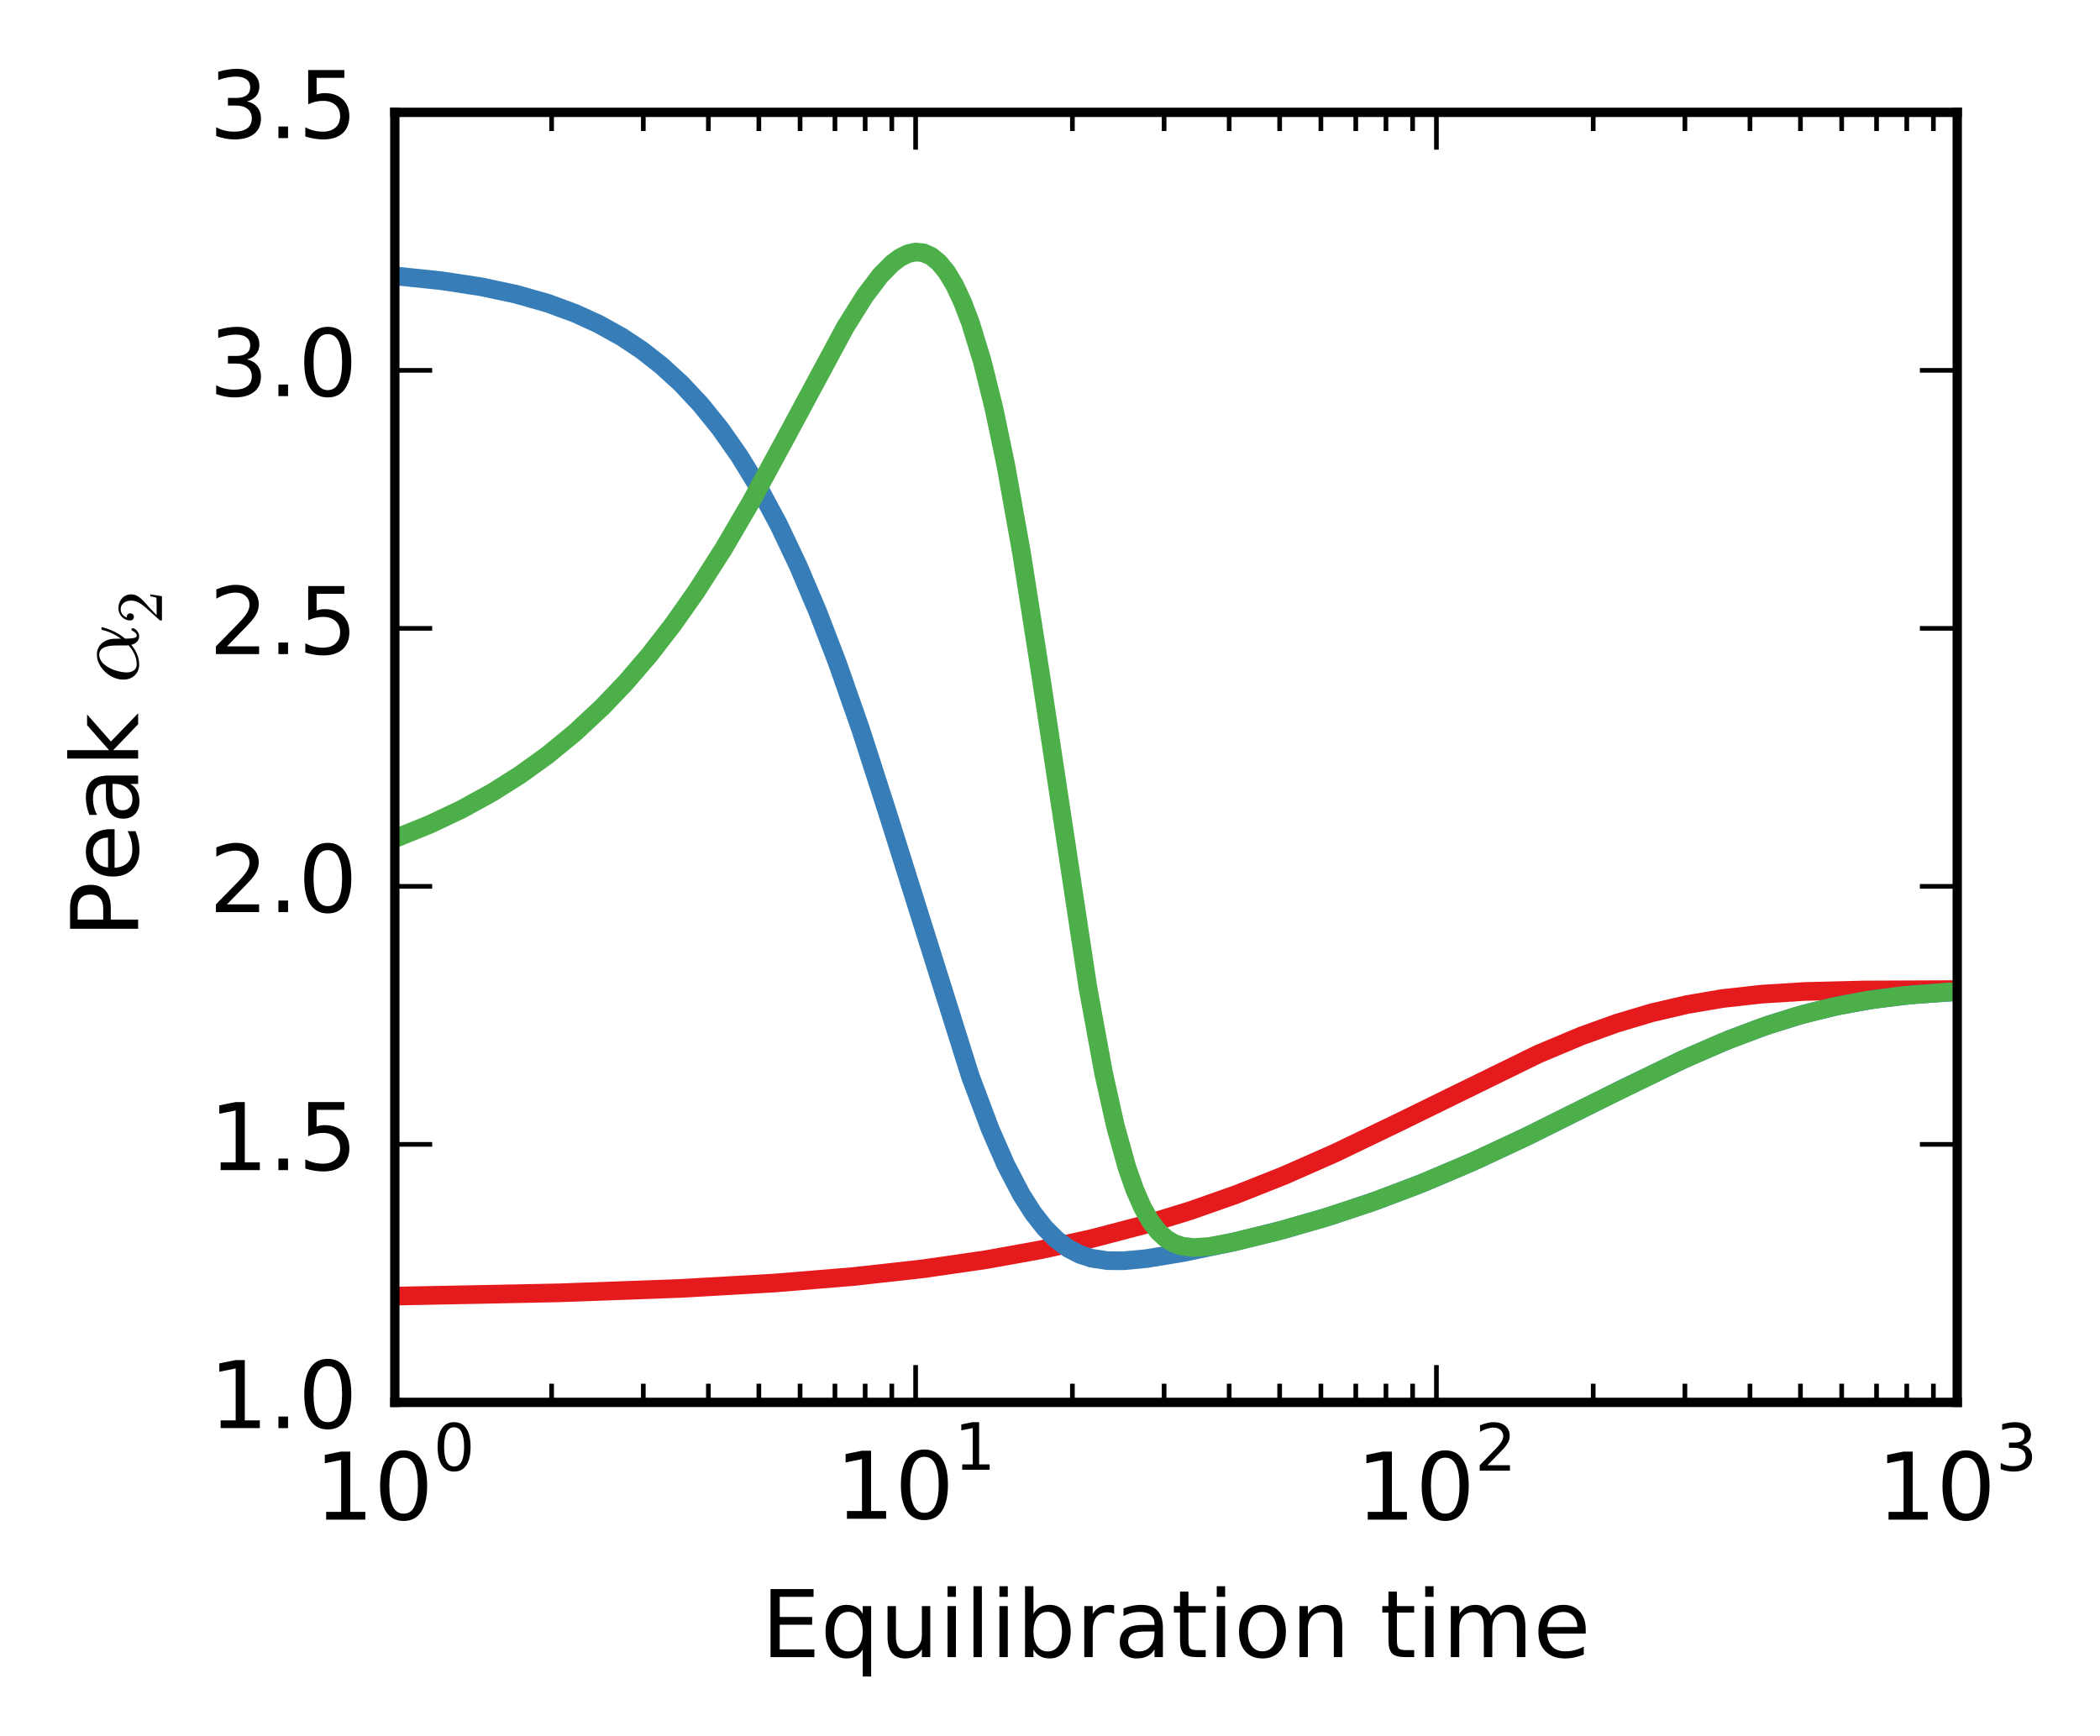 <?xml version="1.0" encoding="utf-8" standalone="no"?>
<!DOCTYPE svg PUBLIC "-//W3C//DTD SVG 1.1//EN"
  "http://www.w3.org/Graphics/SVG/1.1/DTD/svg11.dtd">
<!-- Created with matplotlib (http://matplotlib.org/) -->
<svg height="186pt" version="1.1" viewBox="0 0 225 186" width="225pt" xmlns="http://www.w3.org/2000/svg" xmlns:xlink="http://www.w3.org/1999/xlink">
 <defs>
  <style type="text/css">
*{stroke-linecap:butt;stroke-linejoin:round;stroke-miterlimit:100000;}
  </style>
 </defs>
 <g id="figure_1">
  <g id="patch_1">
   <path d="M 0 186.857 
L 225.503 186.857 
L 225.503 0 
L 0 0 
z
" style="fill:#ffffff;"/>
  </g>
  <g id="axes_1">
   <g id="patch_2">
    <path d="M 42.303 150.279 
L 209.703 150.279 
L 209.703 12.039 
L 42.303 12.039 
z
" style="fill:#ffffff;"/>
   </g>
   <g id="line2d_1">
    <path clip-path="url(#p2abeef3f62)" d="M 42.303 138.89 
L 59.924 138.54 
L 72.93 138.066 
L 82.999 137.488 
L 91.39 136.798 
L 98.942 135.957 
L 105.655 134.985 
L 111.529 133.921 
L 116.983 132.723 
L 122.437 131.295 
L 127.472 129.752 
L 132.506 127.982 
L 137.541 125.984 
L 142.995 123.58 
L 149.708 120.351 
L 164.811 112.955 
L 169.426 111.017 
L 173.202 109.655 
L 176.978 108.528 
L 180.754 107.648 
L 184.53 107.006 
L 188.726 106.536 
L 193.341 106.246 
L 199.634 106.087 
L 209.703 106.044 
L 209.703 106.044 
" style="fill:none;stroke:#e41a1c;stroke-linecap:square;stroke-width:2.0;"/>
   </g>
   <g id="line2d_2">
    <path clip-path="url(#p2abeef3f62)" d="M 42.303 29.563 
L 47.338 30.087 
L 51.533 30.73 
L 55.309 31.534 
L 58.666 32.49 
L 61.602 33.569 
L 64.12 34.718 
L 66.637 36.118 
L 68.735 37.513 
L 70.832 39.15 
L 72.93 41.064 
L 75.028 43.295 
L 77.126 45.883 
L 79.223 48.87 
L 81.321 52.299 
L 83.419 56.205 
L 85.517 60.617 
L 87.614 65.554 
L 89.712 71.011 
L 92.229 78.203 
L 95.166 87.327 
L 103.977 115.368 
L 106.075 120.952 
L 107.753 124.798 
L 109.431 128.013 
L 110.69 129.991 
L 111.948 131.598 
L 113.207 132.853 
L 114.466 133.784 
L 115.724 134.43 
L 116.983 134.838 
L 118.661 135.09 
L 120.339 135.107 
L 122.857 134.869 
L 126.632 134.247 
L 132.087 133.118 
L 137.541 131.764 
L 142.575 130.296 
L 147.61 128.603 
L 152.644 126.681 
L 158.099 124.351 
L 163.972 121.596 
L 174.041 116.57 
L 180.754 113.341 
L 185.369 111.355 
L 189.565 109.8 
L 193.341 108.645 
L 197.117 107.737 
L 200.893 107.069 
L 205.088 106.574 
L 209.703 106.266 
L 209.703 106.266 
" style="fill:none;stroke:#377eb8;stroke-linecap:square;stroke-width:2.0;"/>
   </g>
   <g id="line2d_3">
    <path clip-path="url(#p2abeef3f62)" d="M 42.303 89.857 
L 46.079 88.327 
L 49.435 86.736 
L 52.792 84.889 
L 55.729 83.03 
L 58.666 80.913 
L 61.602 78.503 
L 64.539 75.763 
L 67.057 73.124 
L 69.574 70.191 
L 72.091 66.944 
L 74.608 63.367 
L 77.545 58.774 
L 80.482 53.749 
L 84.258 46.788 
L 90.551 35.086 
L 92.649 31.731 
L 94.327 29.517 
L 95.586 28.237 
L 96.425 27.609 
L 97.264 27.192 
L 98.103 27.01 
L 98.942 27.091 
L 99.781 27.464 
L 100.62 28.155 
L 101.46 29.19 
L 102.299 30.594 
L 103.138 32.39 
L 103.977 34.594 
L 105.235 38.696 
L 106.494 43.765 
L 107.753 49.779 
L 109.431 59.139 
L 111.529 72.516 
L 116.563 105.838 
L 118.241 114.983 
L 119.5 120.635 
L 120.759 125.149 
L 121.598 127.529 
L 122.437 129.433 
L 123.276 130.903 
L 124.115 131.989 
L 124.954 132.751 
L 125.793 133.247 
L 126.632 133.536 
L 127.891 133.688 
L 129.569 133.575 
L 132.087 133.109 
L 136.702 131.988 
L 141.736 130.556 
L 146.771 128.901 
L 151.805 127.017 
L 157.26 124.725 
L 163.133 122.002 
L 171.524 117.833 
L 179.915 113.727 
L 184.53 111.697 
L 188.726 110.089 
L 192.502 108.881 
L 196.278 107.917 
L 200.054 107.197 
L 203.829 106.698 
L 208.444 106.33 
L 209.703 106.266 
L 209.703 106.266 
" style="fill:none;stroke:#4daf4a;stroke-linecap:square;stroke-width:2.0;"/>
   </g>
   <g id="patch_3">
    <path d="M 42.303 150.279 
L 42.303 12.039 
" style="fill:none;stroke:#000000;stroke-linecap:square;stroke-linejoin:miter;"/>
   </g>
   <g id="patch_4">
    <path d="M 42.303 150.279 
L 209.703 150.279 
" style="fill:none;stroke:#000000;stroke-linecap:square;stroke-linejoin:miter;"/>
   </g>
   <g id="patch_5">
    <path d="M 209.703 150.279 
L 209.703 12.039 
" style="fill:none;stroke:#000000;stroke-linecap:square;stroke-linejoin:miter;"/>
   </g>
   <g id="patch_6">
    <path d="M 42.303 12.039 
L 209.703 12.039 
" style="fill:none;stroke:#000000;stroke-linecap:square;stroke-linejoin:miter;"/>
   </g>
   <g id="matplotlib.axis_1">
    <g id="xtick_1">
     <g id="line2d_4">
      <defs>
       <path d="M 0 0 
L 0 -4 
" id="mdb08abdb7e" style="stroke:#000000;stroke-width:0.5;"/>
      </defs>
      <g>
       <use style="stroke:#000000;stroke-width:0.5;" x="42.303" xlink:href="#mdb08abdb7e" y="150.279"/>
      </g>
     </g>
     <g id="line2d_5">
      <defs>
       <path d="M 0 0 
L 0 4 
" id="m52f6d763a0" style="stroke:#000000;stroke-width:0.5;"/>
      </defs>
      <g>
       <use style="stroke:#000000;stroke-width:0.5;" x="42.303" xlink:href="#m52f6d763a0" y="12.039"/>
      </g>
     </g>
     <g id="text_1">
      <!-- $\mathdefault{10^{0}}$ -->
      <defs>
       <path d="M 12.406 8.297 
L 28.516 8.297 
L 28.516 63.922 
L 10.984 60.406 
L 10.984 69.391 
L 28.422 72.906 
L 38.281 72.906 
L 38.281 8.297 
L 54.391 8.297 
L 54.391 0 
L 12.406 0 
z
" id="BitstreamVeraSans-Roman-31"/>
       <path d="M 31.781 66.406 
Q 24.172 66.406 20.328 58.906 
Q 16.5 51.422 16.5 36.375 
Q 16.5 21.391 20.328 13.891 
Q 24.172 6.391 31.781 6.391 
Q 39.453 6.391 43.281 13.891 
Q 47.125 21.391 47.125 36.375 
Q 47.125 51.422 43.281 58.906 
Q 39.453 66.406 31.781 66.406 
M 31.781 74.219 
Q 44.047 74.219 50.516 64.516 
Q 56.984 54.828 56.984 36.375 
Q 56.984 17.969 50.516 8.266 
Q 44.047 -1.422 31.781 -1.422 
Q 19.531 -1.422 13.062 8.266 
Q 6.594 17.969 6.594 36.375 
Q 6.594 54.828 13.062 64.516 
Q 19.531 74.219 31.781 74.219 
" id="BitstreamVeraSans-Roman-30"/>
      </defs>
      <g transform="translate(33.703 162.899)scale(0.1 -0.1)">
       <use transform="translate(0.0 0.547)" xlink:href="#BitstreamVeraSans-Roman-31"/>
       <use transform="translate(63.623 0.547)" xlink:href="#BitstreamVeraSans-Roman-30"/>
       <use transform="translate(127.246 53.047)scale(0.7)" xlink:href="#BitstreamVeraSans-Roman-30"/>
      </g>
     </g>
    </g>
    <g id="xtick_2">
     <g id="line2d_6">
      <g>
       <use style="stroke:#000000;stroke-width:0.5;" x="98.103" xlink:href="#mdb08abdb7e" y="150.279"/>
      </g>
     </g>
     <g id="line2d_7">
      <g>
       <use style="stroke:#000000;stroke-width:0.5;" x="98.103" xlink:href="#m52f6d763a0" y="12.039"/>
      </g>
     </g>
     <g id="text_2">
      <!-- $\mathdefault{10^{1}}$ -->
      <g transform="translate(89.503 162.799)scale(0.1 -0.1)">
       <use transform="translate(0.0 0.466)" xlink:href="#BitstreamVeraSans-Roman-31"/>
       <use transform="translate(63.623 0.466)" xlink:href="#BitstreamVeraSans-Roman-30"/>
       <use transform="translate(127.246 52.966)scale(0.7)" xlink:href="#BitstreamVeraSans-Roman-31"/>
      </g>
     </g>
    </g>
    <g id="xtick_3">
     <g id="line2d_8">
      <g>
       <use style="stroke:#000000;stroke-width:0.5;" x="153.903" xlink:href="#mdb08abdb7e" y="150.279"/>
      </g>
     </g>
     <g id="line2d_9">
      <g>
       <use style="stroke:#000000;stroke-width:0.5;" x="153.903" xlink:href="#m52f6d763a0" y="12.039"/>
      </g>
     </g>
     <g id="text_3">
      <!-- $\mathdefault{10^{2}}$ -->
      <defs>
       <path d="M 19.188 8.297 
L 53.609 8.297 
L 53.609 0 
L 7.328 0 
L 7.328 8.297 
Q 12.938 14.109 22.625 23.891 
Q 32.328 33.688 34.812 36.531 
Q 39.547 41.844 41.422 45.531 
Q 43.312 49.219 43.312 52.781 
Q 43.312 58.594 39.234 62.25 
Q 35.156 65.922 28.609 65.922 
Q 23.969 65.922 18.812 64.312 
Q 13.672 62.703 7.812 59.422 
L 7.812 69.391 
Q 13.766 71.781 18.938 73 
Q 24.125 74.219 28.422 74.219 
Q 39.75 74.219 46.484 68.547 
Q 53.219 62.891 53.219 53.422 
Q 53.219 48.922 51.531 44.891 
Q 49.859 40.875 45.406 35.406 
Q 44.188 33.984 37.641 27.219 
Q 31.109 20.453 19.188 8.297 
" id="BitstreamVeraSans-Roman-32"/>
      </defs>
      <g transform="translate(145.303 162.899)scale(0.1 -0.1)">
       <use transform="translate(0.0 0.547)" xlink:href="#BitstreamVeraSans-Roman-31"/>
       <use transform="translate(63.623 0.547)" xlink:href="#BitstreamVeraSans-Roman-30"/>
       <use transform="translate(127.246 53.047)scale(0.7)" xlink:href="#BitstreamVeraSans-Roman-32"/>
      </g>
     </g>
    </g>
    <g id="xtick_4">
     <g id="line2d_10">
      <g>
       <use style="stroke:#000000;stroke-width:0.5;" x="209.703" xlink:href="#mdb08abdb7e" y="150.279"/>
      </g>
     </g>
     <g id="line2d_11">
      <g>
       <use style="stroke:#000000;stroke-width:0.5;" x="209.703" xlink:href="#m52f6d763a0" y="12.039"/>
      </g>
     </g>
     <g id="text_4">
      <!-- $\mathdefault{10^{3}}$ -->
      <defs>
       <path d="M 40.578 39.312 
Q 47.656 37.797 51.625 33 
Q 55.609 28.219 55.609 21.188 
Q 55.609 10.406 48.188 4.484 
Q 40.766 -1.422 27.094 -1.422 
Q 22.516 -1.422 17.656 -0.516 
Q 12.797 0.391 7.625 2.203 
L 7.625 11.719 
Q 11.719 9.328 16.594 8.109 
Q 21.484 6.891 26.812 6.891 
Q 36.078 6.891 40.938 10.547 
Q 45.797 14.203 45.797 21.188 
Q 45.797 27.641 41.281 31.266 
Q 36.766 34.906 28.719 34.906 
L 20.219 34.906 
L 20.219 43.016 
L 29.109 43.016 
Q 36.375 43.016 40.234 45.922 
Q 44.094 48.828 44.094 54.297 
Q 44.094 59.906 40.109 62.906 
Q 36.141 65.922 28.719 65.922 
Q 24.656 65.922 20.016 65.031 
Q 15.375 64.156 9.812 62.312 
L 9.812 71.094 
Q 15.438 72.656 20.344 73.438 
Q 25.25 74.219 29.594 74.219 
Q 40.828 74.219 47.359 69.109 
Q 53.906 64.016 53.906 55.328 
Q 53.906 49.266 50.438 45.094 
Q 46.969 40.922 40.578 39.312 
" id="BitstreamVeraSans-Roman-33"/>
      </defs>
      <g transform="translate(201.103 162.899)scale(0.1 -0.1)">
       <use transform="translate(0.0 0.547)" xlink:href="#BitstreamVeraSans-Roman-31"/>
       <use transform="translate(63.623 0.547)" xlink:href="#BitstreamVeraSans-Roman-30"/>
       <use transform="translate(127.246 53.047)scale(0.7)" xlink:href="#BitstreamVeraSans-Roman-33"/>
      </g>
     </g>
    </g>
    <g id="xtick_5">
     <g id="line2d_12">
      <defs>
       <path d="M 0 0 
L 0 -2 
" id="md34c0f61e8" style="stroke:#000000;stroke-width:0.5;"/>
      </defs>
      <g>
       <use style="stroke:#000000;stroke-width:0.5;" x="59.101" xlink:href="#md34c0f61e8" y="150.279"/>
      </g>
     </g>
     <g id="line2d_13">
      <defs>
       <path d="M 0 0 
L 0 2 
" id="m7db3dbeebe" style="stroke:#000000;stroke-width:0.5;"/>
      </defs>
      <g>
       <use style="stroke:#000000;stroke-width:0.5;" x="59.101" xlink:href="#m7db3dbeebe" y="12.039"/>
      </g>
     </g>
    </g>
    <g id="xtick_6">
     <g id="line2d_14">
      <g>
       <use style="stroke:#000000;stroke-width:0.5;" x="68.926" xlink:href="#md34c0f61e8" y="150.279"/>
      </g>
     </g>
     <g id="line2d_15">
      <g>
       <use style="stroke:#000000;stroke-width:0.5;" x="68.926" xlink:href="#m7db3dbeebe" y="12.039"/>
      </g>
     </g>
    </g>
    <g id="xtick_7">
     <g id="line2d_16">
      <g>
       <use style="stroke:#000000;stroke-width:0.5;" x="75.898" xlink:href="#md34c0f61e8" y="150.279"/>
      </g>
     </g>
     <g id="line2d_17">
      <g>
       <use style="stroke:#000000;stroke-width:0.5;" x="75.898" xlink:href="#m7db3dbeebe" y="12.039"/>
      </g>
     </g>
    </g>
    <g id="xtick_8">
     <g id="line2d_18">
      <g>
       <use style="stroke:#000000;stroke-width:0.5;" x="81.306" xlink:href="#md34c0f61e8" y="150.279"/>
      </g>
     </g>
     <g id="line2d_19">
      <g>
       <use style="stroke:#000000;stroke-width:0.5;" x="81.306" xlink:href="#m7db3dbeebe" y="12.039"/>
      </g>
     </g>
    </g>
    <g id="xtick_9">
     <g id="line2d_20">
      <g>
       <use style="stroke:#000000;stroke-width:0.5;" x="85.724" xlink:href="#md34c0f61e8" y="150.279"/>
      </g>
     </g>
     <g id="line2d_21">
      <g>
       <use style="stroke:#000000;stroke-width:0.5;" x="85.724" xlink:href="#m7db3dbeebe" y="12.039"/>
      </g>
     </g>
    </g>
    <g id="xtick_10">
     <g id="line2d_22">
      <g>
       <use style="stroke:#000000;stroke-width:0.5;" x="89.46" xlink:href="#md34c0f61e8" y="150.279"/>
      </g>
     </g>
     <g id="line2d_23">
      <g>
       <use style="stroke:#000000;stroke-width:0.5;" x="89.46" xlink:href="#m7db3dbeebe" y="12.039"/>
      </g>
     </g>
    </g>
    <g id="xtick_11">
     <g id="line2d_24">
      <g>
       <use style="stroke:#000000;stroke-width:0.5;" x="92.696" xlink:href="#md34c0f61e8" y="150.279"/>
      </g>
     </g>
     <g id="line2d_25">
      <g>
       <use style="stroke:#000000;stroke-width:0.5;" x="92.696" xlink:href="#m7db3dbeebe" y="12.039"/>
      </g>
     </g>
    </g>
    <g id="xtick_12">
     <g id="line2d_26">
      <g>
       <use style="stroke:#000000;stroke-width:0.5;" x="95.55" xlink:href="#md34c0f61e8" y="150.279"/>
      </g>
     </g>
     <g id="line2d_27">
      <g>
       <use style="stroke:#000000;stroke-width:0.5;" x="95.55" xlink:href="#m7db3dbeebe" y="12.039"/>
      </g>
     </g>
    </g>
    <g id="xtick_13">
     <g id="line2d_28">
      <g>
       <use style="stroke:#000000;stroke-width:0.5;" x="114.901" xlink:href="#md34c0f61e8" y="150.279"/>
      </g>
     </g>
     <g id="line2d_29">
      <g>
       <use style="stroke:#000000;stroke-width:0.5;" x="114.901" xlink:href="#m7db3dbeebe" y="12.039"/>
      </g>
     </g>
    </g>
    <g id="xtick_14">
     <g id="line2d_30">
      <g>
       <use style="stroke:#000000;stroke-width:0.5;" x="124.726" xlink:href="#md34c0f61e8" y="150.279"/>
      </g>
     </g>
     <g id="line2d_31">
      <g>
       <use style="stroke:#000000;stroke-width:0.5;" x="124.726" xlink:href="#m7db3dbeebe" y="12.039"/>
      </g>
     </g>
    </g>
    <g id="xtick_15">
     <g id="line2d_32">
      <g>
       <use style="stroke:#000000;stroke-width:0.5;" x="131.698" xlink:href="#md34c0f61e8" y="150.279"/>
      </g>
     </g>
     <g id="line2d_33">
      <g>
       <use style="stroke:#000000;stroke-width:0.5;" x="131.698" xlink:href="#m7db3dbeebe" y="12.039"/>
      </g>
     </g>
    </g>
    <g id="xtick_16">
     <g id="line2d_34">
      <g>
       <use style="stroke:#000000;stroke-width:0.5;" x="137.106" xlink:href="#md34c0f61e8" y="150.279"/>
      </g>
     </g>
     <g id="line2d_35">
      <g>
       <use style="stroke:#000000;stroke-width:0.5;" x="137.106" xlink:href="#m7db3dbeebe" y="12.039"/>
      </g>
     </g>
    </g>
    <g id="xtick_17">
     <g id="line2d_36">
      <g>
       <use style="stroke:#000000;stroke-width:0.5;" x="141.524" xlink:href="#md34c0f61e8" y="150.279"/>
      </g>
     </g>
     <g id="line2d_37">
      <g>
       <use style="stroke:#000000;stroke-width:0.5;" x="141.524" xlink:href="#m7db3dbeebe" y="12.039"/>
      </g>
     </g>
    </g>
    <g id="xtick_18">
     <g id="line2d_38">
      <g>
       <use style="stroke:#000000;stroke-width:0.5;" x="145.26" xlink:href="#md34c0f61e8" y="150.279"/>
      </g>
     </g>
     <g id="line2d_39">
      <g>
       <use style="stroke:#000000;stroke-width:0.5;" x="145.26" xlink:href="#m7db3dbeebe" y="12.039"/>
      </g>
     </g>
    </g>
    <g id="xtick_19">
     <g id="line2d_40">
      <g>
       <use style="stroke:#000000;stroke-width:0.5;" x="148.496" xlink:href="#md34c0f61e8" y="150.279"/>
      </g>
     </g>
     <g id="line2d_41">
      <g>
       <use style="stroke:#000000;stroke-width:0.5;" x="148.496" xlink:href="#m7db3dbeebe" y="12.039"/>
      </g>
     </g>
    </g>
    <g id="xtick_20">
     <g id="line2d_42">
      <g>
       <use style="stroke:#000000;stroke-width:0.5;" x="151.35" xlink:href="#md34c0f61e8" y="150.279"/>
      </g>
     </g>
     <g id="line2d_43">
      <g>
       <use style="stroke:#000000;stroke-width:0.5;" x="151.35" xlink:href="#m7db3dbeebe" y="12.039"/>
      </g>
     </g>
    </g>
    <g id="xtick_21">
     <g id="line2d_44">
      <g>
       <use style="stroke:#000000;stroke-width:0.5;" x="170.701" xlink:href="#md34c0f61e8" y="150.279"/>
      </g>
     </g>
     <g id="line2d_45">
      <g>
       <use style="stroke:#000000;stroke-width:0.5;" x="170.701" xlink:href="#m7db3dbeebe" y="12.039"/>
      </g>
     </g>
    </g>
    <g id="xtick_22">
     <g id="line2d_46">
      <g>
       <use style="stroke:#000000;stroke-width:0.5;" x="180.526" xlink:href="#md34c0f61e8" y="150.279"/>
      </g>
     </g>
     <g id="line2d_47">
      <g>
       <use style="stroke:#000000;stroke-width:0.5;" x="180.526" xlink:href="#m7db3dbeebe" y="12.039"/>
      </g>
     </g>
    </g>
    <g id="xtick_23">
     <g id="line2d_48">
      <g>
       <use style="stroke:#000000;stroke-width:0.5;" x="187.498" xlink:href="#md34c0f61e8" y="150.279"/>
      </g>
     </g>
     <g id="line2d_49">
      <g>
       <use style="stroke:#000000;stroke-width:0.5;" x="187.498" xlink:href="#m7db3dbeebe" y="12.039"/>
      </g>
     </g>
    </g>
    <g id="xtick_24">
     <g id="line2d_50">
      <g>
       <use style="stroke:#000000;stroke-width:0.5;" x="192.906" xlink:href="#md34c0f61e8" y="150.279"/>
      </g>
     </g>
     <g id="line2d_51">
      <g>
       <use style="stroke:#000000;stroke-width:0.5;" x="192.906" xlink:href="#m7db3dbeebe" y="12.039"/>
      </g>
     </g>
    </g>
    <g id="xtick_25">
     <g id="line2d_52">
      <g>
       <use style="stroke:#000000;stroke-width:0.5;" x="197.324" xlink:href="#md34c0f61e8" y="150.279"/>
      </g>
     </g>
     <g id="line2d_53">
      <g>
       <use style="stroke:#000000;stroke-width:0.5;" x="197.324" xlink:href="#m7db3dbeebe" y="12.039"/>
      </g>
     </g>
    </g>
    <g id="xtick_26">
     <g id="line2d_54">
      <g>
       <use style="stroke:#000000;stroke-width:0.5;" x="201.06" xlink:href="#md34c0f61e8" y="150.279"/>
      </g>
     </g>
     <g id="line2d_55">
      <g>
       <use style="stroke:#000000;stroke-width:0.5;" x="201.06" xlink:href="#m7db3dbeebe" y="12.039"/>
      </g>
     </g>
    </g>
    <g id="xtick_27">
     <g id="line2d_56">
      <g>
       <use style="stroke:#000000;stroke-width:0.5;" x="204.296" xlink:href="#md34c0f61e8" y="150.279"/>
      </g>
     </g>
     <g id="line2d_57">
      <g>
       <use style="stroke:#000000;stroke-width:0.5;" x="204.296" xlink:href="#m7db3dbeebe" y="12.039"/>
      </g>
     </g>
    </g>
    <g id="xtick_28">
     <g id="line2d_58">
      <g>
       <use style="stroke:#000000;stroke-width:0.5;" x="207.15" xlink:href="#md34c0f61e8" y="150.279"/>
      </g>
     </g>
     <g id="line2d_59">
      <g>
       <use style="stroke:#000000;stroke-width:0.5;" x="207.15" xlink:href="#m7db3dbeebe" y="12.039"/>
      </g>
     </g>
    </g>
    <g id="text_5">
     <!-- Equilibration time -->
     <defs>
      <path d="M 56.203 29.594 
L 56.203 25.203 
L 14.891 25.203 
Q 15.484 15.922 20.484 11.062 
Q 25.484 6.203 34.422 6.203 
Q 39.594 6.203 44.453 7.469 
Q 49.312 8.734 54.109 11.281 
L 54.109 2.781 
Q 49.266 0.734 44.188 -0.344 
Q 39.109 -1.422 33.891 -1.422 
Q 20.797 -1.422 13.156 6.188 
Q 5.516 13.812 5.516 26.812 
Q 5.516 40.234 12.766 48.109 
Q 20.016 56 32.328 56 
Q 43.359 56 49.781 48.891 
Q 56.203 41.797 56.203 29.594 
M 47.219 32.234 
Q 47.125 39.594 43.094 43.984 
Q 39.062 48.391 32.422 48.391 
Q 24.906 48.391 20.391 44.141 
Q 15.875 39.891 15.188 32.172 
z
" id="BitstreamVeraSans-Roman-65"/>
      <path d="M 41.109 46.297 
Q 39.594 47.172 37.812 47.578 
Q 36.031 48 33.891 48 
Q 26.266 48 22.188 43.047 
Q 18.109 38.094 18.109 28.812 
L 18.109 0 
L 9.078 0 
L 9.078 54.688 
L 18.109 54.688 
L 18.109 46.188 
Q 20.953 51.172 25.484 53.578 
Q 30.031 56 36.531 56 
Q 37.453 56 38.578 55.875 
Q 39.703 55.766 41.062 55.516 
z
" id="BitstreamVeraSans-Roman-72"/>
      <path d="M 54.891 33.016 
L 54.891 0 
L 45.906 0 
L 45.906 32.719 
Q 45.906 40.484 42.875 44.328 
Q 39.844 48.188 33.797 48.188 
Q 26.516 48.188 22.312 43.547 
Q 18.109 38.922 18.109 30.906 
L 18.109 0 
L 9.078 0 
L 9.078 54.688 
L 18.109 54.688 
L 18.109 46.188 
Q 21.344 51.125 25.703 53.562 
Q 30.078 56 35.797 56 
Q 45.219 56 50.047 50.172 
Q 54.891 44.344 54.891 33.016 
" id="BitstreamVeraSans-Roman-6e"/>
      <path d="M 9.812 72.906 
L 55.906 72.906 
L 55.906 64.594 
L 19.672 64.594 
L 19.672 43.016 
L 54.391 43.016 
L 54.391 34.719 
L 19.672 34.719 
L 19.672 8.297 
L 56.781 8.297 
L 56.781 0 
L 9.812 0 
z
" id="BitstreamVeraSans-Roman-45"/>
      <path d="M 48.688 27.297 
Q 48.688 37.203 44.609 42.844 
Q 40.531 48.484 33.406 48.484 
Q 26.266 48.484 22.188 42.844 
Q 18.109 37.203 18.109 27.297 
Q 18.109 17.391 22.188 11.75 
Q 26.266 6.109 33.406 6.109 
Q 40.531 6.109 44.609 11.75 
Q 48.688 17.391 48.688 27.297 
M 18.109 46.391 
Q 20.953 51.266 25.266 53.625 
Q 29.594 56 35.594 56 
Q 45.562 56 51.781 48.094 
Q 58.016 40.188 58.016 27.297 
Q 58.016 14.406 51.781 6.484 
Q 45.562 -1.422 35.594 -1.422 
Q 29.594 -1.422 25.266 0.953 
Q 20.953 3.328 18.109 8.203 
L 18.109 0 
L 9.078 0 
L 9.078 75.984 
L 18.109 75.984 
z
" id="BitstreamVeraSans-Roman-62"/>
      <path d="M 18.312 70.219 
L 18.312 54.688 
L 36.812 54.688 
L 36.812 47.703 
L 18.312 47.703 
L 18.312 18.016 
Q 18.312 11.328 20.141 9.422 
Q 21.969 7.516 27.594 7.516 
L 36.812 7.516 
L 36.812 0 
L 27.594 0 
Q 17.188 0 13.234 3.875 
Q 9.281 7.766 9.281 18.016 
L 9.281 47.703 
L 2.688 47.703 
L 2.688 54.688 
L 9.281 54.688 
L 9.281 70.219 
z
" id="BitstreamVeraSans-Roman-74"/>
      <path id="BitstreamVeraSans-Roman-20"/>
      <path d="M 52 44.188 
Q 55.375 50.25 60.062 53.125 
Q 64.75 56 71.094 56 
Q 79.641 56 84.281 50.016 
Q 88.922 44.047 88.922 33.016 
L 88.922 0 
L 79.891 0 
L 79.891 32.719 
Q 79.891 40.578 77.094 44.375 
Q 74.312 48.188 68.609 48.188 
Q 61.625 48.188 57.562 43.547 
Q 53.516 38.922 53.516 30.906 
L 53.516 0 
L 44.484 0 
L 44.484 32.719 
Q 44.484 40.625 41.703 44.406 
Q 38.922 48.188 33.109 48.188 
Q 26.219 48.188 22.156 43.531 
Q 18.109 38.875 18.109 30.906 
L 18.109 0 
L 9.078 0 
L 9.078 54.688 
L 18.109 54.688 
L 18.109 46.188 
Q 21.188 51.219 25.484 53.609 
Q 29.781 56 35.688 56 
Q 41.656 56 45.828 52.969 
Q 50 49.953 52 44.188 
" id="BitstreamVeraSans-Roman-6d"/>
      <path d="M 8.5 21.578 
L 8.5 54.688 
L 17.484 54.688 
L 17.484 21.922 
Q 17.484 14.156 20.5 10.266 
Q 23.531 6.391 29.594 6.391 
Q 36.859 6.391 41.078 11.031 
Q 45.312 15.672 45.312 23.688 
L 45.312 54.688 
L 54.297 54.688 
L 54.297 0 
L 45.312 0 
L 45.312 8.406 
Q 42.047 3.422 37.719 1 
Q 33.406 -1.422 27.688 -1.422 
Q 18.266 -1.422 13.375 4.438 
Q 8.5 10.297 8.5 21.578 
" id="BitstreamVeraSans-Roman-75"/>
      <path d="M 30.609 48.391 
Q 23.391 48.391 19.188 42.75 
Q 14.984 37.109 14.984 27.297 
Q 14.984 17.484 19.156 11.844 
Q 23.344 6.203 30.609 6.203 
Q 37.797 6.203 41.984 11.859 
Q 46.188 17.531 46.188 27.297 
Q 46.188 37.016 41.984 42.703 
Q 37.797 48.391 30.609 48.391 
M 30.609 56 
Q 42.328 56 49.016 48.375 
Q 55.719 40.766 55.719 27.297 
Q 55.719 13.875 49.016 6.219 
Q 42.328 -1.422 30.609 -1.422 
Q 18.844 -1.422 12.172 6.219 
Q 5.516 13.875 5.516 27.297 
Q 5.516 40.766 12.172 48.375 
Q 18.844 56 30.609 56 
" id="BitstreamVeraSans-Roman-6f"/>
      <path d="M 14.797 27.297 
Q 14.797 17.391 18.875 11.75 
Q 22.953 6.109 30.078 6.109 
Q 37.203 6.109 41.297 11.75 
Q 45.406 17.391 45.406 27.297 
Q 45.406 37.203 41.297 42.844 
Q 37.203 48.484 30.078 48.484 
Q 22.953 48.484 18.875 42.844 
Q 14.797 37.203 14.797 27.297 
M 45.406 8.203 
Q 42.578 3.328 38.25 0.953 
Q 33.938 -1.422 27.875 -1.422 
Q 17.969 -1.422 11.734 6.484 
Q 5.516 14.406 5.516 27.297 
Q 5.516 40.188 11.734 48.094 
Q 17.969 56 27.875 56 
Q 33.938 56 38.25 53.625 
Q 42.578 51.266 45.406 46.391 
L 45.406 54.688 
L 54.391 54.688 
L 54.391 -20.797 
L 45.406 -20.797 
z
" id="BitstreamVeraSans-Roman-71"/>
      <path d="M 9.422 75.984 
L 18.406 75.984 
L 18.406 0 
L 9.422 0 
z
" id="BitstreamVeraSans-Roman-6c"/>
      <path d="M 34.281 27.484 
Q 23.391 27.484 19.188 25 
Q 14.984 22.516 14.984 16.5 
Q 14.984 11.719 18.141 8.906 
Q 21.297 6.109 26.703 6.109 
Q 34.188 6.109 38.703 11.406 
Q 43.219 16.703 43.219 25.484 
L 43.219 27.484 
z
M 52.203 31.203 
L 52.203 0 
L 43.219 0 
L 43.219 8.297 
Q 40.141 3.328 35.547 0.953 
Q 30.953 -1.422 24.312 -1.422 
Q 15.922 -1.422 10.953 3.297 
Q 6 8.016 6 15.922 
Q 6 25.141 12.172 29.828 
Q 18.359 34.516 30.609 34.516 
L 43.219 34.516 
L 43.219 35.406 
Q 43.219 41.609 39.141 45 
Q 35.062 48.391 27.688 48.391 
Q 23 48.391 18.547 47.266 
Q 14.109 46.141 10.016 43.891 
L 10.016 52.203 
Q 14.938 54.109 19.578 55.047 
Q 24.219 56 28.609 56 
Q 40.484 56 46.344 49.844 
Q 52.203 43.703 52.203 31.203 
" id="BitstreamVeraSans-Roman-61"/>
      <path d="M 9.422 54.688 
L 18.406 54.688 
L 18.406 0 
L 9.422 0 
z
M 9.422 75.984 
L 18.406 75.984 
L 18.406 64.594 
L 9.422 64.594 
z
" id="BitstreamVeraSans-Roman-69"/>
     </defs>
     <g transform="translate(81.577 177.577)scale(0.1 -0.1)">
      <use xlink:href="#BitstreamVeraSans-Roman-45"/>
      <use x="63.184" xlink:href="#BitstreamVeraSans-Roman-71"/>
      <use x="126.66" xlink:href="#BitstreamVeraSans-Roman-75"/>
      <use x="190.039" xlink:href="#BitstreamVeraSans-Roman-69"/>
      <use x="217.822" xlink:href="#BitstreamVeraSans-Roman-6c"/>
      <use x="245.605" xlink:href="#BitstreamVeraSans-Roman-69"/>
      <use x="273.389" xlink:href="#BitstreamVeraSans-Roman-62"/>
      <use x="336.865" xlink:href="#BitstreamVeraSans-Roman-72"/>
      <use x="377.979" xlink:href="#BitstreamVeraSans-Roman-61"/>
      <use x="439.258" xlink:href="#BitstreamVeraSans-Roman-74"/>
      <use x="478.467" xlink:href="#BitstreamVeraSans-Roman-69"/>
      <use x="506.25" xlink:href="#BitstreamVeraSans-Roman-6f"/>
      <use x="567.432" xlink:href="#BitstreamVeraSans-Roman-6e"/>
      <use x="630.811" xlink:href="#BitstreamVeraSans-Roman-20"/>
      <use x="662.598" xlink:href="#BitstreamVeraSans-Roman-74"/>
      <use x="701.807" xlink:href="#BitstreamVeraSans-Roman-69"/>
      <use x="729.59" xlink:href="#BitstreamVeraSans-Roman-6d"/>
      <use x="827.002" xlink:href="#BitstreamVeraSans-Roman-65"/>
     </g>
    </g>
   </g>
   <g id="matplotlib.axis_2">
    <g id="ytick_1">
     <g id="line2d_60">
      <defs>
       <path d="M 0 0 
L 4 0 
" id="mcacf8bc09a" style="stroke:#000000;stroke-width:0.5;"/>
      </defs>
      <g>
       <use style="stroke:#000000;stroke-width:0.5;" x="42.303" xlink:href="#mcacf8bc09a" y="150.279"/>
      </g>
     </g>
     <g id="line2d_61">
      <defs>
       <path d="M 0 0 
L -4 0 
" id="m640e13bb18" style="stroke:#000000;stroke-width:0.5;"/>
      </defs>
      <g>
       <use style="stroke:#000000;stroke-width:0.5;" x="209.703" xlink:href="#m640e13bb18" y="150.279"/>
      </g>
     </g>
     <g id="text_6">
      <!-- 1.0 -->
      <defs>
       <path d="M 10.688 12.406 
L 21 12.406 
L 21 0 
L 10.688 0 
z
" id="BitstreamVeraSans-Roman-2e"/>
      </defs>
      <g transform="translate(22.4 153.038)scale(0.1 -0.1)">
       <use xlink:href="#BitstreamVeraSans-Roman-31"/>
       <use x="63.623" xlink:href="#BitstreamVeraSans-Roman-2e"/>
       <use x="95.41" xlink:href="#BitstreamVeraSans-Roman-30"/>
      </g>
     </g>
    </g>
    <g id="ytick_2">
     <g id="line2d_62">
      <g>
       <use style="stroke:#000000;stroke-width:0.5;" x="42.303" xlink:href="#mcacf8bc09a" y="122.631"/>
      </g>
     </g>
     <g id="line2d_63">
      <g>
       <use style="stroke:#000000;stroke-width:0.5;" x="209.703" xlink:href="#m640e13bb18" y="122.631"/>
      </g>
     </g>
     <g id="text_7">
      <!-- 1.5 -->
      <defs>
       <path d="M 10.797 72.906 
L 49.516 72.906 
L 49.516 64.594 
L 19.828 64.594 
L 19.828 46.734 
Q 21.969 47.469 24.109 47.828 
Q 26.266 48.188 28.422 48.188 
Q 40.625 48.188 47.75 41.5 
Q 54.891 34.812 54.891 23.391 
Q 54.891 11.625 47.562 5.094 
Q 40.234 -1.422 26.906 -1.422 
Q 22.312 -1.422 17.547 -0.641 
Q 12.797 0.141 7.719 1.703 
L 7.719 11.625 
Q 12.109 9.234 16.797 8.062 
Q 21.484 6.891 26.703 6.891 
Q 35.156 6.891 40.078 11.328 
Q 45.016 15.766 45.016 23.391 
Q 45.016 31 40.078 35.438 
Q 35.156 39.891 26.703 39.891 
Q 22.75 39.891 18.812 39.016 
Q 14.891 38.141 10.797 36.281 
z
" id="BitstreamVeraSans-Roman-35"/>
      </defs>
      <g transform="translate(22.4 125.39)scale(0.1 -0.1)">
       <use xlink:href="#BitstreamVeraSans-Roman-31"/>
       <use x="63.623" xlink:href="#BitstreamVeraSans-Roman-2e"/>
       <use x="95.41" xlink:href="#BitstreamVeraSans-Roman-35"/>
      </g>
     </g>
    </g>
    <g id="ytick_3">
     <g id="line2d_64">
      <g>
       <use style="stroke:#000000;stroke-width:0.5;" x="42.303" xlink:href="#mcacf8bc09a" y="94.983"/>
      </g>
     </g>
     <g id="line2d_65">
      <g>
       <use style="stroke:#000000;stroke-width:0.5;" x="209.703" xlink:href="#m640e13bb18" y="94.983"/>
      </g>
     </g>
     <g id="text_8">
      <!-- 2.0 -->
      <g transform="translate(22.4 97.742)scale(0.1 -0.1)">
       <use xlink:href="#BitstreamVeraSans-Roman-32"/>
       <use x="63.623" xlink:href="#BitstreamVeraSans-Roman-2e"/>
       <use x="95.41" xlink:href="#BitstreamVeraSans-Roman-30"/>
      </g>
     </g>
    </g>
    <g id="ytick_4">
     <g id="line2d_66">
      <g>
       <use style="stroke:#000000;stroke-width:0.5;" x="42.303" xlink:href="#mcacf8bc09a" y="67.335"/>
      </g>
     </g>
     <g id="line2d_67">
      <g>
       <use style="stroke:#000000;stroke-width:0.5;" x="209.703" xlink:href="#m640e13bb18" y="67.335"/>
      </g>
     </g>
     <g id="text_9">
      <!-- 2.5 -->
      <g transform="translate(22.4 70.094)scale(0.1 -0.1)">
       <use xlink:href="#BitstreamVeraSans-Roman-32"/>
       <use x="63.623" xlink:href="#BitstreamVeraSans-Roman-2e"/>
       <use x="95.41" xlink:href="#BitstreamVeraSans-Roman-35"/>
      </g>
     </g>
    </g>
    <g id="ytick_5">
     <g id="line2d_68">
      <g>
       <use style="stroke:#000000;stroke-width:0.5;" x="42.303" xlink:href="#mcacf8bc09a" y="39.687"/>
      </g>
     </g>
     <g id="line2d_69">
      <g>
       <use style="stroke:#000000;stroke-width:0.5;" x="209.703" xlink:href="#m640e13bb18" y="39.687"/>
      </g>
     </g>
     <g id="text_10">
      <!-- 3.0 -->
      <g transform="translate(22.4 42.446)scale(0.1 -0.1)">
       <use xlink:href="#BitstreamVeraSans-Roman-33"/>
       <use x="63.623" xlink:href="#BitstreamVeraSans-Roman-2e"/>
       <use x="95.41" xlink:href="#BitstreamVeraSans-Roman-30"/>
      </g>
     </g>
    </g>
    <g id="ytick_6">
     <g id="line2d_70">
      <g>
       <use style="stroke:#000000;stroke-width:0.5;" x="42.303" xlink:href="#mcacf8bc09a" y="12.039"/>
      </g>
     </g>
     <g id="line2d_71">
      <g>
       <use style="stroke:#000000;stroke-width:0.5;" x="209.703" xlink:href="#m640e13bb18" y="12.039"/>
      </g>
     </g>
     <g id="text_11">
      <!-- 3.5 -->
      <g transform="translate(22.4 14.798)scale(0.1 -0.1)">
       <use xlink:href="#BitstreamVeraSans-Roman-33"/>
       <use x="63.623" xlink:href="#BitstreamVeraSans-Roman-2e"/>
       <use x="95.41" xlink:href="#BitstreamVeraSans-Roman-35"/>
      </g>
     </g>
    </g>
    <g id="text_12">
     <!-- Peak $\alpha_2$ -->
     <defs>
      <path d="M 4.984 0 
L 4.984 2.688 
Q 4.984 2.938 5.172 3.219 
L 20.703 20.406 
Q 24.219 24.219 26.406 26.797 
Q 28.609 29.391 30.75 32.766 
Q 32.906 36.141 34.156 39.625 
Q 35.406 43.109 35.406 47.016 
Q 35.406 51.125 33.891 54.859 
Q 32.375 58.594 29.375 60.844 
Q 26.375 63.094 22.125 63.094 
Q 17.781 63.094 14.312 60.469 
Q 10.844 57.859 9.422 53.719 
Q 9.812 53.812 10.5 53.812 
Q 12.75 53.812 14.328 52.297 
Q 15.922 50.781 15.922 48.391 
Q 15.922 46.094 14.328 44.5 
Q 12.75 42.922 10.5 42.922 
Q 8.156 42.922 6.562 44.547 
Q 4.984 46.188 4.984 48.391 
Q 4.984 52.156 6.391 55.438 
Q 7.812 58.734 10.469 61.297 
Q 13.141 63.875 16.484 65.234 
Q 19.828 66.609 23.578 66.609 
Q 29.297 66.609 34.219 64.188 
Q 39.156 61.766 42.031 57.344 
Q 44.922 52.938 44.922 47.016 
Q 44.922 42.672 43.016 38.766 
Q 41.109 34.859 38.125 31.656 
Q 35.156 28.469 30.516 24.406 
Q 25.875 20.359 24.422 19 
L 13.094 8.109 
L 22.703 8.109 
Q 29.781 8.109 34.547 8.219 
Q 39.312 8.344 39.594 8.594 
Q 40.766 9.859 42 17.828 
L 44.922 17.828 
L 42.094 0 
z
" id="Cmr10-32"/>
      <path d="M 20.125 -1.125 
Q 15.375 -1.125 11.688 1.125 
Q 8.016 3.375 6 7.172 
Q 4 10.984 4 15.828 
Q 4 22.609 7.781 29.25 
Q 11.578 35.891 17.844 40.031 
Q 24.125 44.188 31 44.188 
Q 36.078 44.188 39.938 41.531 
Q 43.797 38.875 45.797 34.453 
Q 47.797 30.031 47.797 25 
L 47.906 18.312 
Q 51.312 23.047 53.688 28.141 
Q 56.062 33.25 57.328 38.719 
Q 57.516 39.312 58.109 39.312 
L 59.281 39.312 
Q 60.203 39.312 60.203 38.375 
Q 60.203 38.281 60.109 38.094 
Q 58.938 33.5 57.172 29.266 
Q 55.422 25.047 53.047 21.094 
Q 50.688 17.141 47.906 13.922 
Q 47.906 1.516 50.781 1.516 
Q 52.641 1.516 53.828 2.609 
Q 55.031 3.719 55.938 5.328 
Q 56.844 6.938 57.078 6.984 
L 58.297 6.984 
Q 59.078 6.984 59.078 6 
Q 59.078 3.516 56.219 1.188 
Q 53.375 -1.125 50.594 -1.125 
Q 46.969 -1.125 44.578 1.219 
Q 42.188 3.562 41.312 7.328 
Q 36.625 3.328 31.156 1.094 
Q 25.688 -1.125 20.125 -1.125 
M 20.312 1.516 
Q 31 1.516 40.828 10.297 
Q 40.766 10.891 40.672 11.734 
Q 40.578 12.594 40.578 12.703 
L 40.578 23.484 
Q 40.578 41.609 30.812 41.609 
Q 24.953 41.609 20.547 36.594 
Q 16.156 31.594 13.938 24.625 
Q 11.719 17.672 11.719 11.922 
Q 11.719 7.562 13.938 4.531 
Q 16.156 1.516 20.312 1.516 
" id="Cmmi10-ae"/>
      <path d="M 19.672 64.797 
L 19.672 37.406 
L 32.078 37.406 
Q 38.969 37.406 42.719 40.969 
Q 46.484 44.531 46.484 51.125 
Q 46.484 57.672 42.719 61.234 
Q 38.969 64.797 32.078 64.797 
z
M 9.812 72.906 
L 32.078 72.906 
Q 44.344 72.906 50.609 67.359 
Q 56.891 61.812 56.891 51.125 
Q 56.891 40.328 50.609 34.812 
Q 44.344 29.297 32.078 29.297 
L 19.672 29.297 
L 19.672 0 
L 9.812 0 
z
" id="BitstreamVeraSans-Roman-50"/>
      <path d="M 9.078 75.984 
L 18.109 75.984 
L 18.109 31.109 
L 44.922 54.688 
L 56.391 54.688 
L 27.391 29.109 
L 57.625 0 
L 45.906 0 
L 18.109 26.703 
L 18.109 0 
L 9.078 0 
z
" id="BitstreamVeraSans-Roman-6b"/>
     </defs>
     <g transform="translate(14.8 100.509)rotate(-90.0)scale(0.1 -0.1)">
      <use transform="translate(0.0 0.016)" xlink:href="#BitstreamVeraSans-Roman-50"/>
      <use transform="translate(60.303 0.016)" xlink:href="#BitstreamVeraSans-Roman-65"/>
      <use transform="translate(121.826 0.016)" xlink:href="#BitstreamVeraSans-Roman-61"/>
      <use transform="translate(183.105 0.016)" xlink:href="#BitstreamVeraSans-Roman-6b"/>
      <use transform="translate(241.016 0.016)" xlink:href="#BitstreamVeraSans-Roman-20"/>
      <use transform="translate(272.803 0.016)" xlink:href="#Cmmi10-ae"/>
      <use transform="translate(336.719 -25.494)scale(0.7)" xlink:href="#Cmr10-32"/>
     </g>
    </g>
   </g>
  </g>
 </g>
 <defs>
  <clipPath id="p2abeef3f62">
   <rect height="138.24" width="167.4" x="42.303" y="12.039"/>
  </clipPath>
 </defs>
</svg>
